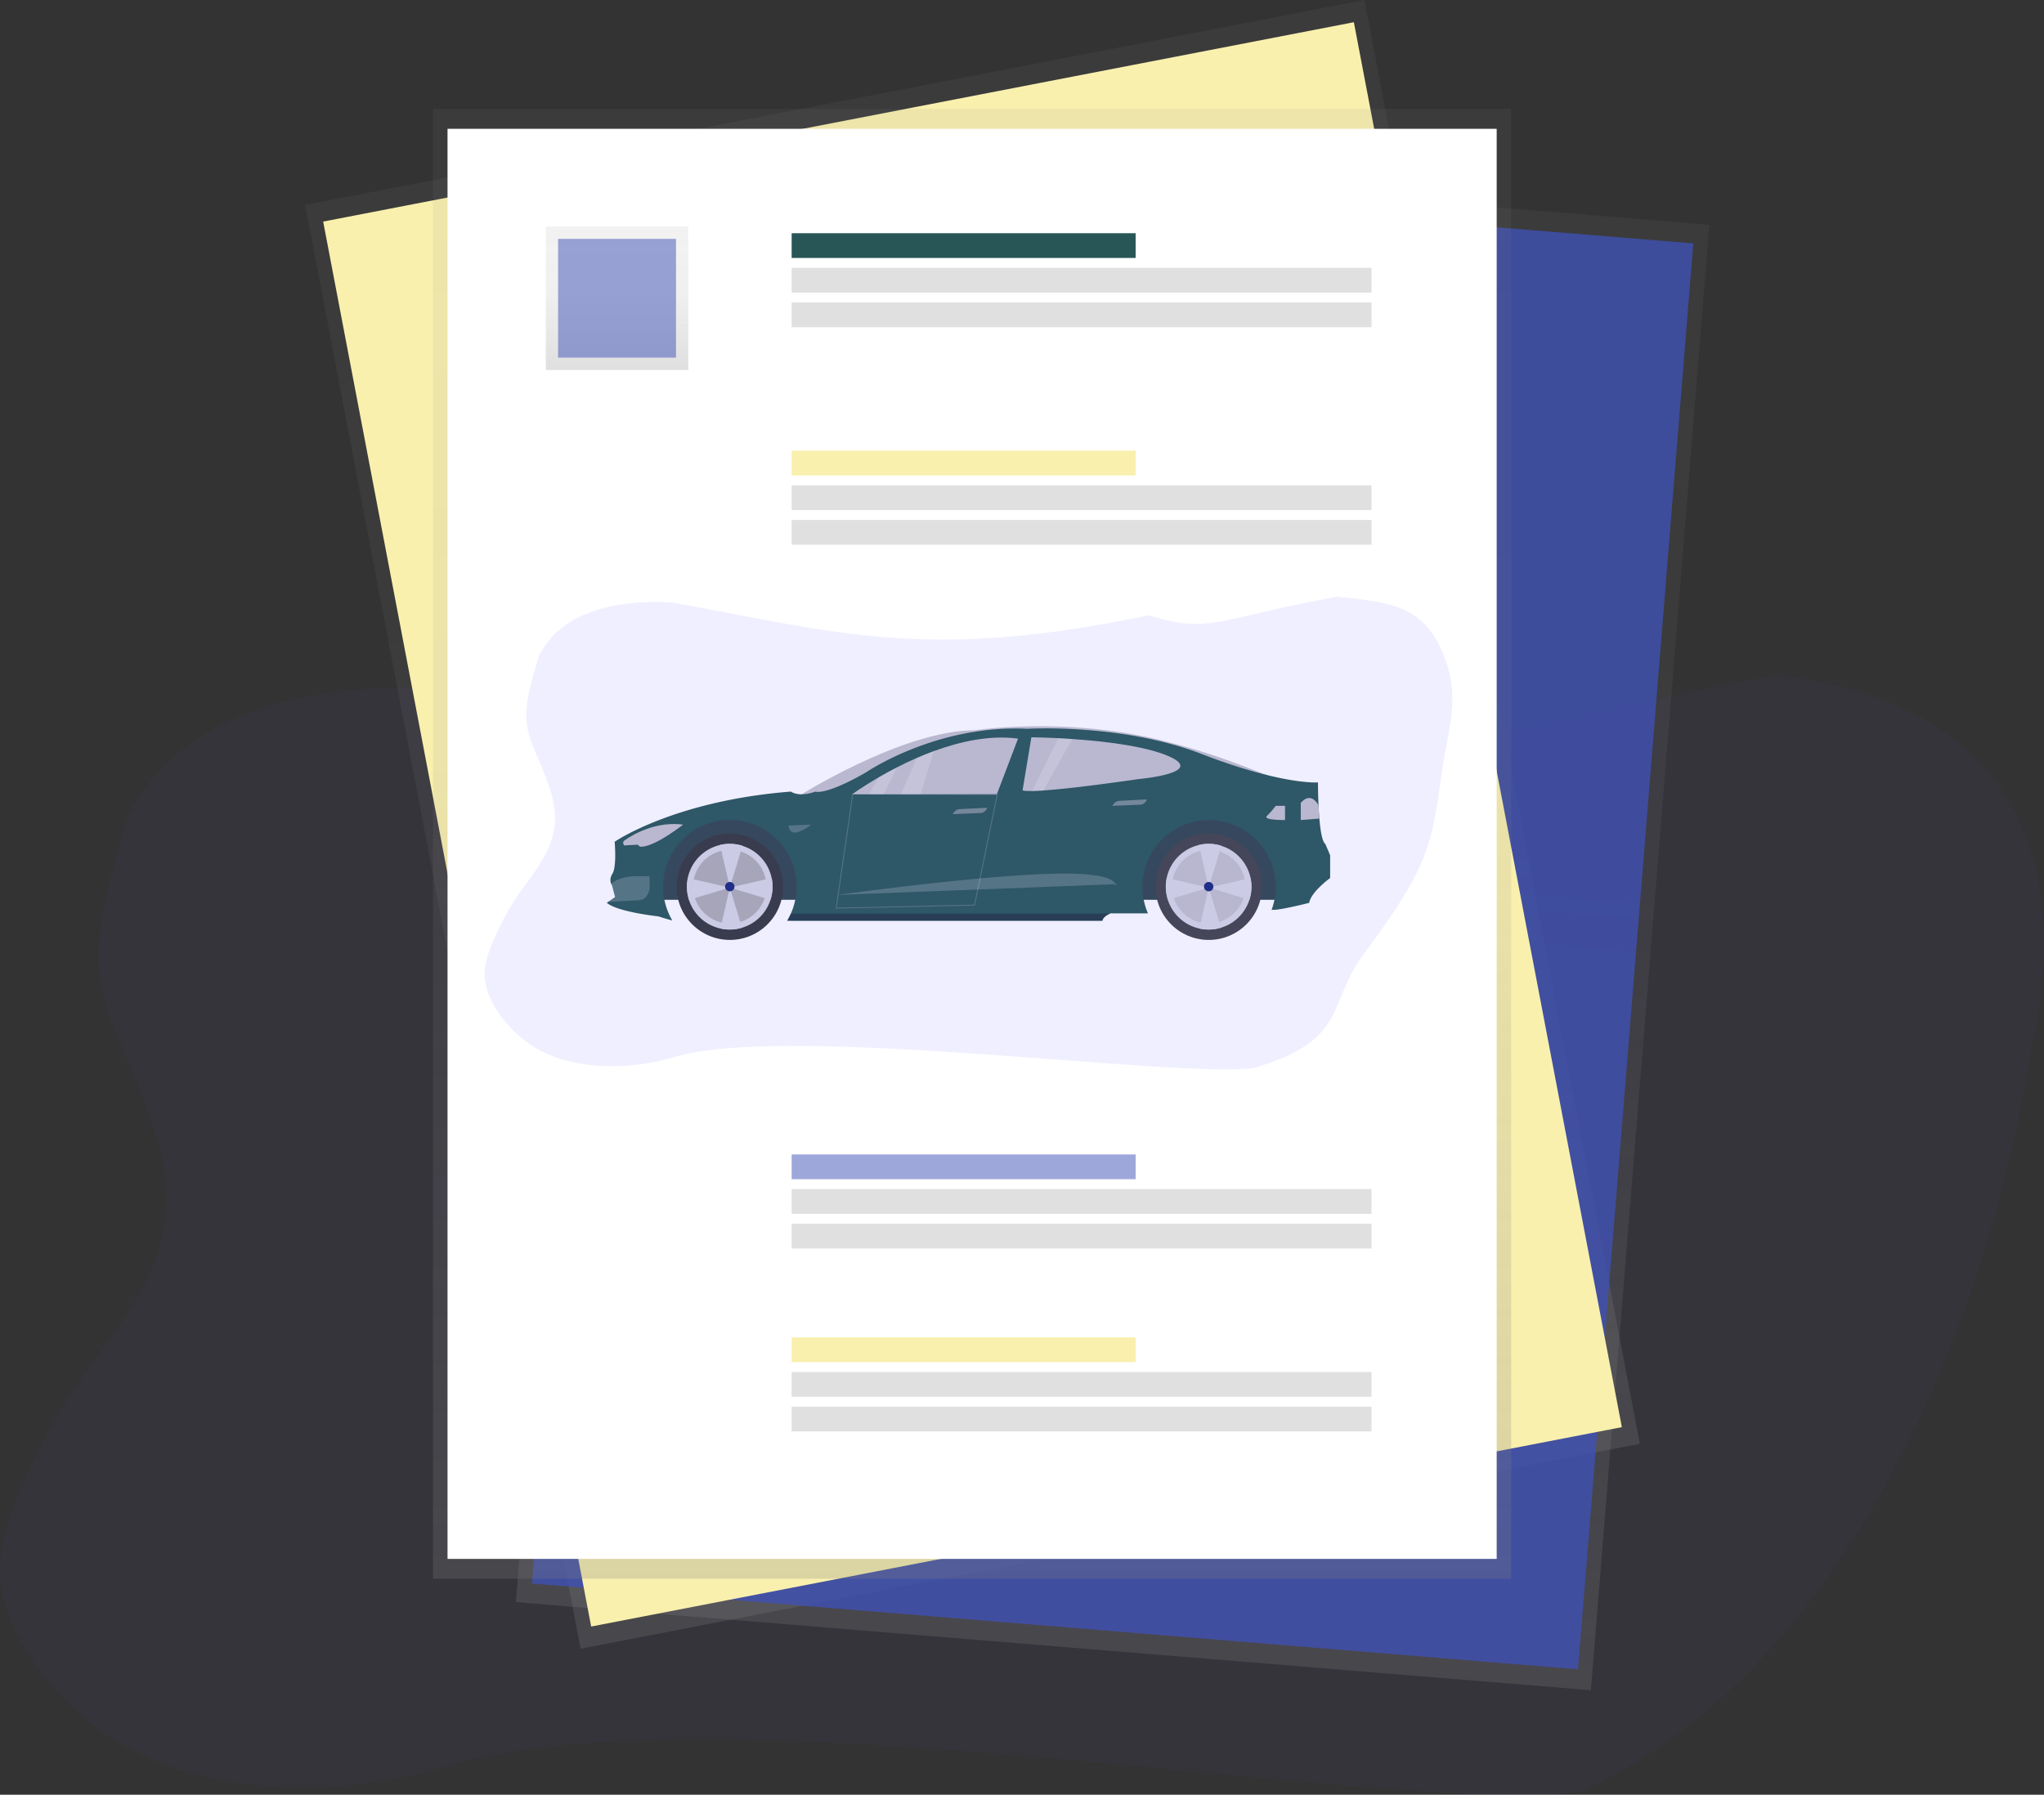 <?xml version="1.0" encoding="UTF-8" standalone="no"?>
<svg
   xmlns:dc="http://purl.org/dc/elements/1.1/"
   xmlns:cc="http://creativecommons.org/ns#"
   xmlns:rdf="http://www.w3.org/1999/02/22-rdf-syntax-ns#"
   xmlns:svg="http://www.w3.org/2000/svg"
   xmlns="http://www.w3.org/2000/svg"
   xmlns:xlink="http://www.w3.org/1999/xlink"
   xmlns:sodipodi="http://sodipodi.sourceforge.net/DTD/sodipodi-0.dtd"
   xmlns:inkscape="http://www.inkscape.org/namespaces/inkscape"
   id="062a65d4-6310-416e-8fb8-777315adf84b"
   data-name="Layer 1"
   width="1246.514"
   height="1094.767"
   viewBox="0 0 1246.514 1094.767"
   version="1.1"
   sodipodi:docname="main-show3.svg"
   inkscape:version="0.92.4 (5da689c313, 2019-01-14)">
  <rect x="0" y="0" width="1246.514" height="1094.767" fill="#333333" stroke="none"/>
  <sodipodi:namedview
     pagecolor="#ffffff"
     bordercolor="#666666"
     borderopacity="1"
     objecttolerance="10"
     gridtolerance="10"
     guidetolerance="10"
     inkscape:pageopacity="0"
     inkscape:pageshadow="2"
     inkscape:window-width="1600"
     inkscape:window-height="838"
     id="namedview1542"
     showgrid="false"
     inkscape:zoom="0.58551294"
     inkscape:cx="623.25721"
     inkscape:cy="547.38331"
     inkscape:window-x="-8"
     inkscape:window-y="-8"
     inkscape:window-maximized="1"
     inkscape:current-layer="062a65d4-6310-416e-8fb8-777315adf84b"
     showguides="true"
     inkscape:guide-bbox="true" />
  <defs
     id="defs1481">
    <linearGradient
       id="7db19e5e-7cc3-41df-8a16-c81cf46c1195"
       x1="758.38"
       y1="801.59"
       x2="758.38"
       y2="131.56"
       gradientTransform="rotate(4.65,1291.924,-1733.373)"
       gradientUnits="userSpaceOnUse">
      <stop
         offset="0"
         stop-color="gray"
         stop-opacity="0.25"
         id="stop1463" />
      <stop
         offset="0.54"
         stop-color="gray"
         stop-opacity="0.12"
         id="stop1465" />
      <stop
         offset="1"
         stop-color="gray"
         stop-opacity="0.1"
         id="stop1467" />
    </linearGradient>
    <linearGradient
       id="87908c47-1c47-4a2f-b745-20cb7009bb75"
       x1="685.97"
       y1="797.2"
       x2="685.97"
       y2="126.94"
       gradientTransform="rotate(-10.87,147.515,1302.021)"
       xlink:href="#7db19e5e-7cc3-41df-8a16-c81cf46c1195" />
    <linearGradient
       id="f482b758-09b8-4320-b57c-ecd1bdf3658e"
       x1="517.93"
       y1="719.46"
       x2="517.93"
       y2="49.68"
       xlink:href="#7db19e5e-7cc3-41df-8a16-c81cf46c1195"
       gradientTransform="matrix(1.339,0,0,1.339,15.356,0)" />
    <linearGradient
       id="720977dd-28dd-4cd1-b9d4-02f8d793e7ce"
       x1="553.48"
       y1="380.79"
       x2="559.93"
       y2="535.01"
       gradientTransform="matrix(-1.339,0.013,-0.013,-1.339,1461.884,834.066)"
       gradientUnits="userSpaceOnUse">
      <stop
         offset="0"
         stop-opacity="0.12"
         id="stop1472" />
      <stop
         offset="0.55"
         stop-opacity="0.09"
         id="stop1474" />
      <stop
         offset="1"
         stop-opacity="0.02"
         id="stop1476" />
    </linearGradient>
    <linearGradient
       id="e8979000-d63e-4fe0-8af1-0dfdd65d3420"
       x1="356.17"
       y1="639.4"
       x2="356.17"
       y2="574"
       xlink:href="#7db19e5e-7cc3-41df-8a16-c81cf46c1195"
       gradientTransform="matrix(1.339,0,0,1.339,15.356,-630.149)" />
    <linearGradient
       id="3889af47-bc7c-4009-b8ee-af9d60c73d61"
       x1="296"
       y1="675.66"
       x2="296"
       y2="478.3"
       xlink:href="#7db19e5e-7cc3-41df-8a16-c81cf46c1195"
       gradientTransform="translate(103.302,-65)" />
    <linearGradient
       gradientUnits="userSpaceOnUse"
       y2="513.71"
       x2="654.16"
       y1="770.88"
       x1="654.16"
       id="acc8b6a5-9f39-4130-a42e-d6ce30e2b206"
       gradientTransform="translate(1377.424,71.994)">
      <stop
         id="stop1940"
         stop-opacity="0.25"
         stop-color="gray"
         offset="0" />
      <stop
         id="stop1942"
         stop-opacity="0.12"
         stop-color="gray"
         offset="0.54" />
      <stop
         id="stop1944"
         stop-opacity="0.1"
         stop-color="gray"
         offset="1" />
    </linearGradient>
    <linearGradient
       gradientTransform="matrix(1.339,0,0,1.339,15.356,0)"
       xlink:href="#7db19e5e-7cc3-41df-8a16-c81cf46c1195"
       y2="574"
       x2="356.17"
       y1="639.4"
       x1="356.17"
       id="e8979000-d63e-4fe0-8af1-0dfdd65d3420-8" />
    <linearGradient
       inkscape:collect="always"
       xlink:href="#7db19e5e-7cc3-41df-8a16-c81cf46c1195"
       id="linearGradient1414"
       gradientUnits="userSpaceOnUse"
       gradientTransform="rotate(4.65,1291.924,-1733.373)"
       x1="758.38"
       y1="801.59"
       x2="758.38"
       y2="131.56" />
    <linearGradient
       inkscape:collect="always"
       xlink:href="#7db19e5e-7cc3-41df-8a16-c81cf46c1195"
       id="linearGradient1416"
       gradientTransform="rotate(-10.87,147.515,1302.021)"
       x1="685.97"
       y1="797.2"
       x2="685.97"
       y2="126.94" />
    <linearGradient
       inkscape:collect="always"
       xlink:href="#7db19e5e-7cc3-41df-8a16-c81cf46c1195"
       id="linearGradient1418"
       gradientTransform="matrix(1.339,0,0,1.339,-60.654,1223.679)"
       x1="517.93"
       y1="719.46"
       x2="517.93"
       y2="49.68" />
    <linearGradient
       inkscape:collect="always"
       xlink:href="#7db19e5e-7cc3-41df-8a16-c81cf46c1195"
       id="linearGradient1420"
       gradientTransform="matrix(1.339,0,0,1.339,-60.654,593.529)"
       x1="356.17"
       y1="639.4"
       x2="356.17"
       y2="574" />
  </defs>
  <title
     id="title1483">files</title>
  <g
     id="g1588"
     transform="translate(-39.776,-1223.679)">
    <path
       sodipodi:nodetypes="cccccccccccc"
       id="path1951-0"
       d="m 114.685,1863.675 c 38.807,87.65 38.352,117.202 -19.839,193.307 -19.515,25.474 -52.104,85.552 -54.841,117.617 -3.259,39.105 28.789,80.631 60.222,104.131 57.297,42.829 150.545,42.624 219.72,20.039 172.921,-45.213 575.073,33.531 683.99,17.481 168.48,-75.712 251.615,-303.099 273.373,-447.095 33.065,-138.905 -26.662,-220.239 -154.687,-233.443 -169.666,30.278 -182.849,55.243 -271.387,26.677 -323.266,67.683 -303.12,24.367 -541.276,-18.567 -89.559,-4.76 -162.431,18.197 -191.774,77.454 -23.156,76.354 -24.094,95.865 -3.499,142.399 z"
       inkscape:connector-curvature="0"
       style="opacity:0.04;fill:#6c63ff;stroke-width:1.862" />
    <g
       id="g1524">
      <polygon
         style="fill:url(#linearGradient1414)"
         points="309.95,729.85 363.91,62.28 853.53,102.43 799.57,770 "
         id="polygon1485-7"
         transform="matrix(1.339,0,0,1.339,-60.654,1223.679)" />
      <polygon
         style="fill:url(#linearGradient1416)"
         points="339.44,751.09 214,93.34 696.42,0 821.86,657.75 "
         id="polygon1489-1"
         transform="matrix(1.339,0,0,1.339,-60.654,1223.679)" />
      <polygon
         points="846.21,110.88 793.7,760.47 317.27,721.39 369.78,71.81 "
         id="polygon1487-2"
         style="opacity:0.795;fill:#3f51b5;fill-opacity:1"
         transform="matrix(1.339,0,0,1.339,-60.654,1223.679)" />
      <polygon
         style="fill:#f9f0ae;fill-opacity:1"
         points="691.61,10.12 813.67,650.15 344.25,740.98 222.19,100.94 "
         id="polygon1491-4"
         transform="matrix(1.339,0,0,1.339,-60.654,1223.679)" />
      <rect
         style="fill:url(#linearGradient1418);stroke-width:1.339"
         x="303.836"
         y="1290.176"
         width="657.53"
         height="896.507"
         id="rect1493-9" />
      <rect
         style="fill:#ffffff;stroke-width:1.339"
         x="312.697"
         y="1302.249"
         width="639.821"
         height="872.347"
         id="rect1495-8" />
      <rect
         style="fill:url(#linearGradient1420);stroke-width:1.339"
         x="372.635"
         y="1361.834"
         width="86.909"
         height="87.539"
         id="rect1509-1" />
      <rect
         x="380.117"
         y="1369.383"
         width="71.918"
         height="72.44"
         id="rect1511-1"
         style="opacity:0.503;fill:#3f51b5;fill-opacity:1;stroke-width:1.339" />
      <rect
         style="fill:#285657;fill-opacity:1;stroke-width:1.339"
         x="522.558"
         y="1365.933"
         width="209.771"
         height="15.098"
         id="rect1513-4" />
      <rect
         style="fill:#e0e0e0;stroke-width:1.339"
         x="522.558"
         y="1387.068"
         width="353.621"
         height="15.098"
         id="rect1515-0" />
      <rect
         style="fill:#e0e0e0;stroke-width:1.339"
         x="522.558"
         y="1408.19"
         width="353.621"
         height="15.098"
         id="rect1517-9" />
      <rect
         style="fill:#f9f0ae;fill-opacity:1;stroke-width:1.339"
         x="522.558"
         y="1498.596"
         width="209.771"
         height="15.098"
         id="rect1519-5" />
      <rect
         style="fill:#e0e0e0;stroke-width:1.339"
         x="522.558"
         y="1519.718"
         width="353.621"
         height="15.098"
         id="rect1521-59" />
      <rect
         style="fill:#e0e0e0;stroke-width:1.339"
         x="522.558"
         y="1540.853"
         width="353.621"
         height="15.098"
         id="rect1523-4" />
      <rect
         style="fill:#3f51b5;fill-opacity:1;stroke-width:1.339;opacity:0.503"
         x="522.558"
         y="1927.881"
         width="209.771"
         height="15.098"
         id="rect1525-6" />
      <rect
         style="fill:#e0e0e0;stroke-width:1.339"
         x="522.558"
         y="1949.017"
         width="353.621"
         height="15.098"
         id="rect1527-92" />
      <rect
         style="fill:#e0e0e0;stroke-width:1.339"
         x="522.558"
         y="1970.152"
         width="353.621"
         height="15.098"
         id="rect1529-6" />
      <rect
         style="fill:#f9f0ae;fill-opacity:1;stroke-width:1.339"
         x="522.558"
         y="2039.484"
         width="209.771"
         height="15.098"
         id="rect1519-6-7" />
      <rect
         style="fill:#e0e0e0;stroke-width:1.339"
         x="522.558"
         y="2060.606"
         width="353.621"
         height="15.098"
         id="rect1521-3-8" />
      <rect
         style="fill:#e0e0e0;stroke-width:1.339"
         x="522.558"
         y="2081.74"
         width="353.621"
         height="15.098"
         id="rect1523-1-9" />
    </g>
    <g
       transform="matrix(0.739,0,0,0.739,113.952,-311.563)"
       id="g1476">
      <g
         id="g3672-4"
         transform="matrix(0.374,0,0,0.374,330.925,2497.086)">
        <path
           id="path2005-1"
           d="m 602.097,639.15 c 0,0 233.913,-149.445 395.628,-149.445 0,0 194.692,-30.324 406.461,20.928 211.769,51.251 289.993,117.705 348.705,98.194 l -246.661,7.222 z"
           inkscape:connector-curvature="0"
           style="fill:#c2c2cb;fill-opacity:1;stroke-width:1.995" />
        <g
           id="g3633-5">
          <polygon
             style="fill:#31464b;fill-opacity:1"
             points="152.6,565.6 172.26,486.83 293.86,454.5 867.68,469.58 867.68,565.6 "
             id="polygon2009-1"
             transform="matrix(1.995,0,0,1.995,-24.386,-264.494)" />
          <path
             style="fill:#285657;fill-opacity:1;stroke-width:1.995"
             inkscape:connector-curvature="0"
             d="m 1781.724,765.682 v 50.154 c 0,0 -42.354,30.723 -46.204,54.783 0,0 -60.648,15.401 -77.964,15.401 -1.576,0 -3.292,0 -5.087,0.18 a 143.999,143.999 0 0 0 6.324,-22.324 147.031,147.031 0 1 0 -288.397,0 146.772,146.772 0 0 0 9.357,29.925 h -82.234 c 0,0 -0.758,0.259 -1.995,0.798 -4.409,1.995 -14.803,7.262 -16.299,15.541 H 597.713 l -13.965,-0.12 a 144.158,144.158 0 0 0 7.98,-15.441 142.463,142.463 0 0 0 9.696,-30.663 147.151,147.151 0 1 0 -291.409,-28.927 148.428,148.428 0 0 0 2.833,28.868 146.692,146.692 0 0 0 17.436,45.685 c -9.736,-2.374 -30.982,-9.117 -30.982,-9.117 0,0 -90.473,-9.616 -113.575,-29.925 l 3.491,-2.414 14.803,-10.115 -6.743,-25.935 a 15.96,15.96 0 0 1 -1.995,-3.551 c -1.796,-4.329 -3.372,-12.369 2.973,-22.464 9.616,-15.401 4.808,-70.264 4.808,-70.264 0,0 130.912,-90.473 388.885,-110.702 0,0 6.165,4.788 18.893,5.785 8.618,0.698 20.249,-0.359 35.032,-5.785 0,0 21.167,9.616 111.72,-42.354 0,0 154.034,-105.894 356.187,-96.239 0,0 207.919,-12.529 385.034,55.86 76.329,29.446 134.403,45.147 175.799,53.446 38.224,7.681 62.224,9.097 73.216,9.217 h 0.239 c 3.591,0 5.726,0 6.484,0 h 0.319 c 0,0 0,22.923 1.217,49.995 v 0.14 c 0.439,9.416 1.037,19.332 1.875,28.967 v 0.599 c 2.314,26.833 6.304,51.212 13.227,56.039 z"
             id="path2011-4" />
          <path
             style="fill:#c2c2cb;fill-opacity:1;stroke-width:1.995"
             inkscape:connector-curvature="0"
             d="m 223.871,733.563 c 0,0 57.995,-45.247 130.193,-35.611 0,0 -65.695,51.99 -95.301,48.618 l -5.047,-4.329 -29.925,1.676 c 0,0 -4.469,-6.982 0.08,-10.354 z"
             id="path2013-0" />
          <path
             style="opacity:0.2;fill:#ffffff;stroke-width:1.995"
             inkscape:connector-curvature="0"
             d="m 280.17,811.847 v 26.713 c 0,0 -1.995,25.516 -25.037,26.474 l -65.835,3.252 14.783,-10.115 -6.743,-25.935 a 15.421,15.421 0 0 1 -1.995,-3.531 c 5.985,-5.506 20.09,-14.803 48.778,-16.798 z"
             id="path2015-75" />
          <path
             style="opacity:0.2;fill:#ffffff;stroke-width:1.995"
             inkscape:connector-curvature="0"
             d="m 586.522,699.887 50.533,-1.995 c 0,0 -20.449,16.12 -34.892,17.576 -14.444,1.456 -15.641,-15.581 -15.641,-15.581 z"
             id="path2017-6" />
          <path
             style="opacity:0.2;fill:#ffffff;stroke-width:1.995"
             inkscape:connector-curvature="0"
             d="m 692.895,853.183 c 0,0 456.994,-63.541 567.457,-43.331 0,0 32.479,2.175 44.768,15.162 12.289,12.987 0,4.569 0,4.569 z"
             id="path2019-38" />
          <path
             style="opacity:0.5;fill:#c2c2cb;fill-opacity:1;stroke-width:1.995"
             inkscape:connector-curvature="0"
             d="m 948.713,674.85 c 0,0 5.785,-10.833 15.162,-11.072 l 60.887,-3.132 c 0,0 -0.958,8.419 -11.79,11.551 z"
             id="path2021-8" />
          <path
             style="opacity:0.5;fill:#c2c2cb;fill-opacity:1;stroke-width:1.995"
             inkscape:connector-curvature="0"
             d="m 1301.03,656.556 c 0,0 5.785,-10.833 15.162,-11.072 l 60.887,-3.212 c 0,0 -0.958,8.419 -11.79,11.551 z"
             id="path2023-0" />
          <path
             style="fill:#c2c2cb;fill-opacity:1;stroke-width:1.995"
             inkscape:connector-curvature="0"
             d="m 1093.131,508.128 -46.723,122.533 -168.457,0.18 H 834.579 796.854 764.236 727.288 c 0,0 22.504,-16.519 58.753,-37.566 11.97,-6.982 25.556,-14.444 40.299,-21.945 13.566,-6.943 28.169,-13.965 43.511,-20.628 11.97,-5.267 24.578,-10.334 37.466,-15.062 58.433,-21.366 124.109,-35.71 185.814,-27.511 z"
             id="path2025-3" />
          <path
             style="fill:#c2c2cb;fill-opacity:1;stroke-width:1.995"
             inkscape:connector-curvature="0"
             d="m 1357.827,597.604 c 0,0 -70.383,10.434 -137.555,18.154 -25.676,2.953 -50.872,5.506 -71.501,6.923 l -2.873,0.2 c -7.98,0.519 -15.381,0.858 -21.666,0.978 -9.975,0.18 -17.436,-0.259 -21.167,-1.456 l 19.411,-117.206 c 0,0 23.94,0.259 59.351,1.995 l 7.74,0.419 c 7.362,0.419 15.122,0.898 23.222,1.456 11.571,0.798 23.76,1.756 36.329,2.913 60.688,5.566 129.435,15.561 172.966,33.556 92.628,38.344 -64.259,52.069 -64.259,52.069 z"
             id="path2027-2" />
          <path
             style="fill:#c2c2cb;fill-opacity:1;stroke-width:1.995"
             inkscape:connector-curvature="0"
             d="m 1682.213,656.556 v 31.282 c 0,0 -50.533,0.718 -39.7,-9.376 a 154.832,154.832 0 0 0 19.012,-21.945 z"
             id="path2029-4" />
          <path
             style="fill:#c2c2cb;fill-opacity:1;stroke-width:1.995"
             inkscape:connector-curvature="0"
             d="m 1757.924,684.646 -41.037,3.212 v -37.606 c 0,0 19.012,-26.713 38.025,2.893 l 1.097,1.736 z"
             id="path2031-8" />
          <circle
             style="fill:#34383b;fill-opacity:1;stroke-width:1.995"
             cx="457.186"
             cy="834.988"
             r="117.445"
             id="circle2033-8" />
          <path
             style="fill:#d7d7e2;fill-opacity:1;stroke-width:1.995"
             inkscape:connector-curvature="0"
             d="m 551.39,834.889 a 94.523,94.523 0 1 1 -1.995,-19.152 94.722,94.722 0 0 1 1.995,19.152 z"
             id="path2035-5" />
          <ellipse
             style="opacity:0.5;fill:#848484;fill-opacity:1;stroke-width:1.995"
             cx="457.046"
             cy="834.869"
             rx="80.977"
             ry="81.176"
             id="ellipse2037-7" />
          <path
             style="fill:#d7d7e2;fill-opacity:1;stroke-width:1.995"
             inkscape:connector-curvature="0"
             d="m 484.138,744.256 v 3.431 l -26.952,89.236 -21.626,-94.144 a 94.742,94.742 0 0 1 48.578,1.476 z"
             id="path2039-4" />
          <path
             style="fill:#d7d7e2;fill-opacity:1;stroke-width:1.995"
             inkscape:connector-curvature="0"
             d="m 483.939,925.561 a 94.762,94.762 0 0 1 -47.501,1.636 L 457.166,836.924 Z"
             id="path2041-3" />
          <path
             style="fill:#d7d7e2;fill-opacity:1;stroke-width:1.995"
             inkscape:connector-curvature="0"
             d="m 551.39,834.889 a 94.722,94.722 0 0 1 -4.509,29.007 h -0.379 l -89.236,-26.952 92.289,-21.187 a 95.241,95.241 0 0 1 1.835,19.132 z"
             id="path2043-6" />
          <path
             style="fill:#d7d7e2;fill-opacity:1;stroke-width:1.995"
             inkscape:connector-curvature="0"
             d="m 457.186,836.924 -89.236,26.952 h -0.698 a 95.52,95.52 0 0 1 -2.574,-48.199 z"
             id="path2045-7" />
          <circle
             style="fill:#182a7c;stroke-width:1.995"
             cx="457.046"
             cy="834.869"
             r="10.354"
             id="circle2047-6" />
          <circle
             style="fill:#414448;fill-opacity:1;stroke-width:1.995"
             cx="1513.875"
             cy="834.988"
             r="117.445"
             id="circle2049-3" />
          <path
             style="fill:#d7d7e2;fill-opacity:1;stroke-width:1.995"
             inkscape:connector-curvature="0"
             d="m 1608.099,834.889 a 94.523,94.523 0 1 1 -1.995,-19.152 94.722,94.722 0 0 1 1.995,19.152 z"
             id="path2051-9" />
          <ellipse
             style="opacity:0.5;fill:#adadb3;fill-opacity:1;stroke-width:1.995"
             cx="1513.756"
             cy="834.869"
             rx="80.977"
             ry="81.176"
             id="ellipse2053-5" />
          <path
             style="fill:#d7d7e2;fill-opacity:1;stroke-width:1.995"
             inkscape:connector-curvature="0"
             d="m 1540.828,744.256 v 3.431 l -26.952,89.236 -21.626,-94.144 a 94.742,94.742 0 0 1 48.578,1.476 z"
             id="path2055-4" />
          <path
             style="fill:#d7d7e2;fill-opacity:1;stroke-width:1.995"
             inkscape:connector-curvature="0"
             d="m 1540.649,925.561 a 94.762,94.762 0 0 1 -47.501,1.636 l 20.728,-90.274 z"
             id="path2057-8" />
          <path
             style="fill:#d7d7e2;fill-opacity:1;stroke-width:1.995"
             inkscape:connector-curvature="0"
             d="m 1608.099,834.889 a 94.722,94.722 0 0 1 -4.509,29.007 h -0.459 l -89.256,-26.972 92.289,-21.187 a 95.241,95.241 0 0 1 1.935,19.152 z"
             id="path2059-2" />
          <path
             style="fill:#d7d7e2;fill-opacity:1;stroke-width:1.995"
             inkscape:connector-curvature="0"
             d="m 1513.876,836.924 -89.236,26.952 h -0.698 a 95.52,95.52 0 0 1 -2.574,-48.199 z"
             id="path2061-7" />
          <circle
             style="fill:#182a7c;stroke-width:1.995"
             cx="1513.756"
             cy="834.869"
             r="10.354"
             id="circle2063-8" />
          <path
             style="opacity:0.2;fill:#ffffff;stroke-width:1.995"
             inkscape:connector-curvature="0"
             d="m 826.36,571.449 -29.506,59.471 h -32.618 l 21.805,-37.526 c 12.03,-6.982 25.576,-14.424 40.319,-21.945 z"
             id="path2065-1" />
          <path
             style="opacity:0.2;fill:#ffffff;stroke-width:1.995"
             inkscape:connector-curvature="0"
             d="m 907.317,535.759 -29.386,95.101 h -43.371 l 35.311,-80.079 c 12.05,-5.227 24.578,-10.254 37.446,-15.022 z"
             id="path2067-3" />
          <path
             style="opacity:0.2;fill:#ffffff;stroke-width:1.995"
             inkscape:connector-curvature="0"
             d="m 1212.831,509.166 -64.019,113.535 -2.873,0.2 c -7.98,0.519 -15.381,0.858 -21.666,0.978 l 57.596,-116.568 7.74,0.419 c 7.262,0.399 15.082,0.878 23.222,1.436 z"
             id="path2069-0" />
          <polygon
             style="opacity:0.2;fill:none;stroke:#ffffff;stroke-miterlimit:10"
             points="512.03,571.47 537.15,449.18 377.34,448.63 359.02,574.82 "
             stroke-miterlimit="10"
             id="polygon2071-2"
             transform="matrix(1.995,0,0,1.995,-24.386,-264.494)" />
          <path
             style="opacity:0.5;fill:#182132;fill-opacity:1;stroke-width:1.995"
             inkscape:connector-curvature="0"
             d="m 1295.543,894.519 c -4.409,1.995 -14.803,7.262 -16.299,15.541 H 597.713 l -13.965,-0.12 a 144.158,144.158 0 0 0 7.98,-15.441 z"
             id="path2073-3" />
          <path
             style="opacity:0.1;stroke-width:1.995"
             inkscape:connector-curvature="0"
             d="m 1010.039,788.585 h -0.698 c 0,0 22.942,-6.184 0.698,0 z"
             id="path2119-7" />
          <path
             style="opacity:0.1;stroke-width:1.995"
             inkscape:connector-curvature="0"
             d="m 1199.704,904.115 v 3.391 a 7.381,7.381 0 0 1 0,-3.391 z"
             id="path2123-5" />
        </g>
      </g>
      <path
         style="opacity:0.1;fill:#6c63ff;stroke-width:1.064"
         inkscape:connector-curvature="0"
         d="m 342.308,2700.295 c 22.175,50.085 21.915,66.972 -11.337,110.46 -11.151,14.556 -29.774,48.886 -31.338,67.209 -1.862,22.345 16.451,46.074 34.412,59.503 32.741,24.473 86.025,24.357 125.554,11.451 98.811,-25.836 413.182,19.16 475.42,9.989 78.403,-23.517 59.237,-53.022 90.506,-94.684 58.542,-78.001 55.45,-93.855 65.706,-160.798 6.884,-36.38 12.598,-58.491 -3.192,-91.966 -16.748,-35.412 -46.245,-37.417 -85.2,-41.429 -96.952,17.302 -104.485,31.567 -155.078,15.244 -184.723,38.675 -257.782,13.924 -393.87,-10.61 -51.176,-2.72 -92.817,10.398 -109.585,44.259 -13.232,43.631 -13.768,54.78 -1.999,81.371 z"
         id="path1951-0-6"
         sodipodi:nodetypes="ccccccsccccccc" />
    </g>
  </g>
</svg>
